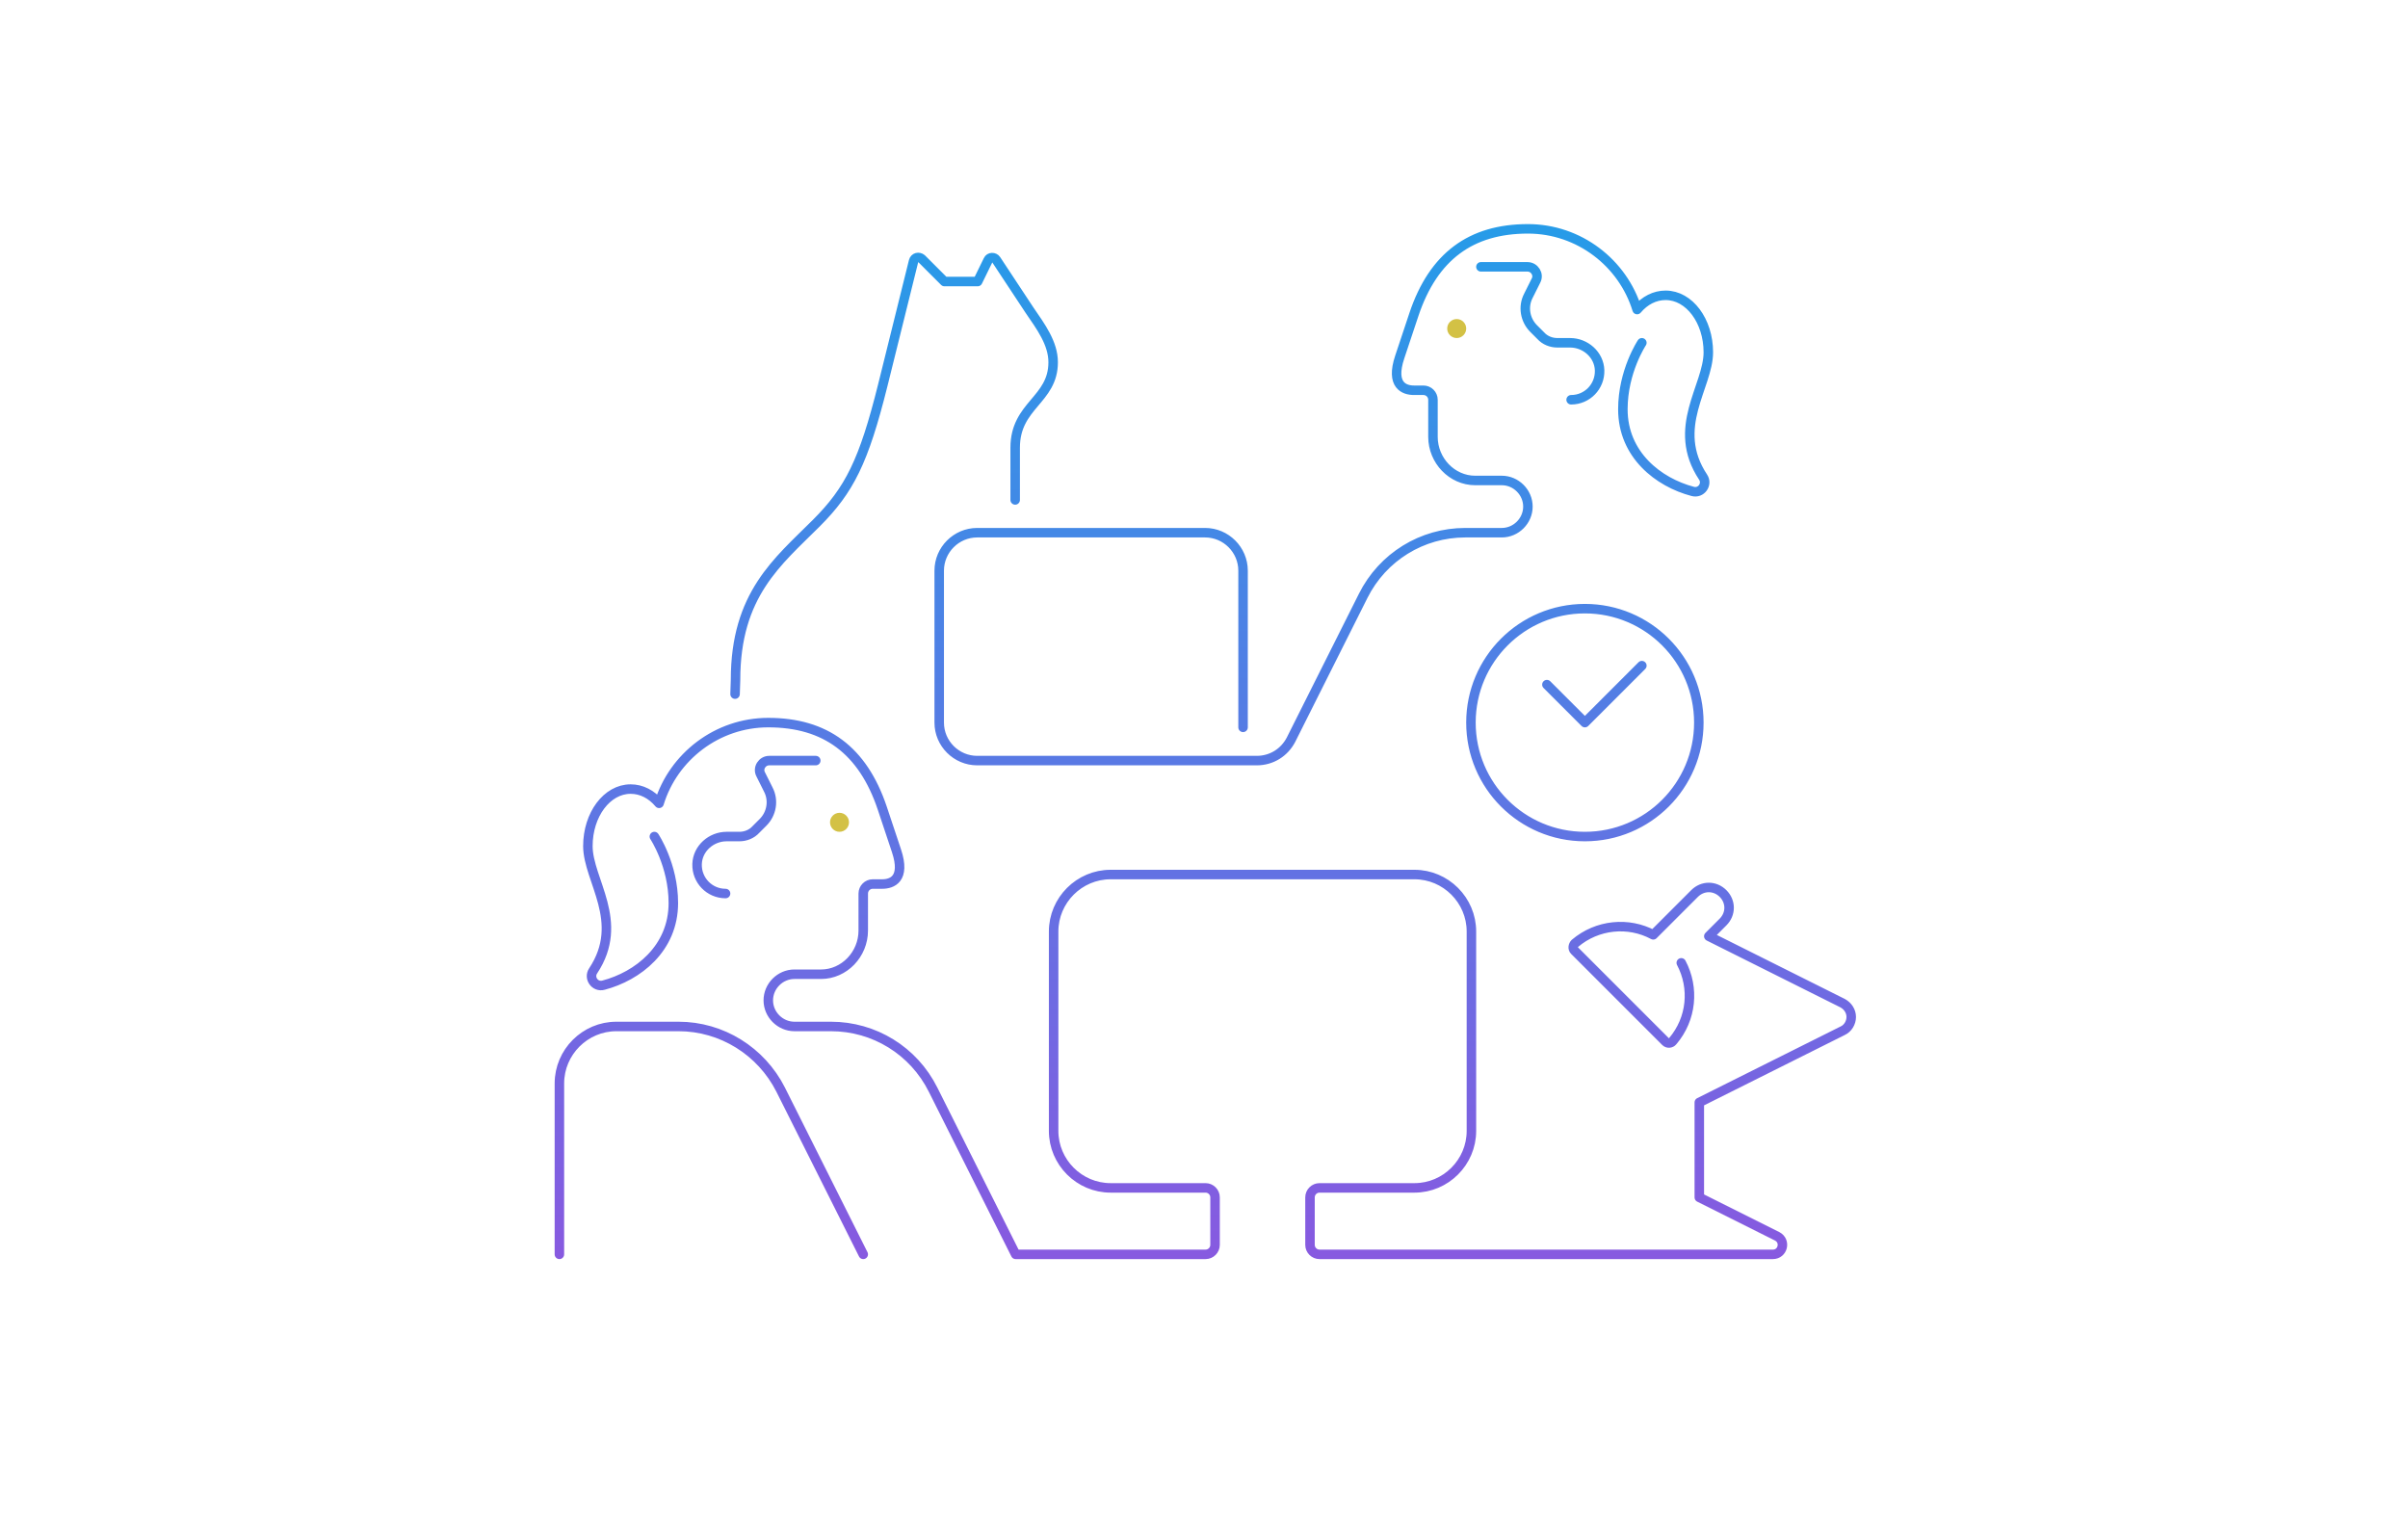 <svg width="634" height="400" viewBox="0 0 634 400" fill="none" xmlns="http://www.w3.org/2000/svg">
<path d="M191.034 235.25C186.784 235.25 183.409 231.75 183.534 227.5C183.659 223.375 187.284 220.25 191.284 220.25H194.659C196.284 220.25 197.909 219.625 199.034 218.375L200.909 216.5C203.159 214.25 203.784 210.75 202.284 207.875L200.284 203.875C199.409 202.25 200.659 200.25 202.534 200.25H214.784M172.284 220.25C172.284 220.25 177.284 227.75 177.284 237.75C177.284 249.75 167.909 257 158.909 259.375C156.659 260 154.909 257.5 156.159 255.625C164.784 242.625 154.784 231.75 154.784 222.75C154.784 214.5 159.784 207.75 166.034 207.75C168.909 207.75 171.534 209.125 173.534 211.5C177.284 199.25 188.784 190.25 202.284 190.25C217.284 190.25 227.159 197.5 232.284 212.75L236.034 224C238.534 231.5 234.784 232.75 232.284 232.75H229.784C228.409 232.75 227.284 233.875 227.284 235.25V245C227.284 251.25 222.284 256.5 216.159 256.5H209.159C205.409 256.5 202.284 259.625 202.284 263.375C202.284 267.125 205.409 270.25 209.159 270.25H218.784C230.159 270.25 240.534 276.625 245.659 286.875L267.409 330.25H317.409C318.784 330.25 319.909 329.125 319.909 327.75V315.25C319.909 313.875 318.784 312.75 317.409 312.75H292.409C284.159 312.75 277.409 306 277.409 297.75V245.25C277.409 237 284.159 230.25 292.409 230.25H372.409C380.659 230.25 387.409 237 387.409 245.25V297.75C387.409 306 380.659 312.75 372.409 312.75H347.409C346.034 312.75 344.909 313.875 344.909 315.25V327.75C344.909 329.125 346.034 330.25 347.409 330.25H466.784C469.409 330.25 470.284 326.75 467.909 325.5L447.409 315.25V290.25L485.159 271.375C486.534 270.75 487.409 269.25 487.409 267.75C487.409 266.25 486.534 264.875 485.159 264.125L449.909 246.5L453.659 242.75C455.784 240.625 455.784 237.375 453.659 235.25C451.534 233.125 448.284 233.125 446.159 235.25L435.284 246.125C428.784 242.625 420.534 243.375 414.659 248.375C414.159 248.875 414.034 249.75 414.534 250.25L438.534 274.25C439.034 274.75 439.909 274.75 440.409 274.125C445.409 268.25 446.159 260.125 442.659 253.5M227.284 330.25L205.534 286.875C200.409 276.75 190.034 270.25 178.659 270.25H162.284C154.034 270.25 147.284 277 147.284 285.25V330.25M413.659 105.25C417.909 105.25 421.284 101.75 421.159 97.5C421.034 93.375 417.409 90.25 413.409 90.25H410.034C408.409 90.25 406.784 89.625 405.659 88.375L403.784 86.5C401.534 84.25 400.909 80.75 402.409 77.875L404.409 73.875C405.284 72.25 404.034 70.25 402.159 70.25H389.909M432.284 90.25C432.284 90.25 427.284 97.75 427.284 107.75C427.284 119.75 436.659 127 445.659 129.375C447.909 130 449.659 127.5 448.409 125.625C439.784 112.625 449.784 101.75 449.784 92.75C449.784 84.5 444.784 77.75 438.534 77.75C435.659 77.75 433.034 79.125 431.034 81.5C427.284 69.25 415.784 60.25 402.284 60.25C387.284 60.25 377.409 67.5 372.284 82.75L368.534 94C366.034 101.5 369.784 102.75 372.284 102.75H374.784C376.159 102.75 377.284 103.875 377.284 105.25V115C377.284 121.25 382.284 126.5 388.409 126.5H395.409C399.159 126.5 402.284 129.625 402.284 133.375C402.284 137.125 399.159 140.25 395.409 140.25H385.784C374.409 140.25 364.034 146.625 358.909 156.875L339.909 194.75C338.159 198.125 334.784 200.25 330.909 200.25H257.284C251.784 200.25 247.284 195.75 247.284 190.25V150.25C247.284 144.75 251.784 140.25 257.284 140.25H317.284C322.784 140.25 327.284 144.75 327.284 150.25V191.5M407.284 180.25L417.284 190.25L432.284 175.25M193.534 182.75L193.659 179C193.659 156.5 204.784 147.875 214.909 137.75C223.659 129 227.409 121.5 232.409 101.5L240.534 68.75C240.784 67.75 241.909 67.5 242.659 68.125L248.659 74.125H257.409L260.159 68.5C260.534 67.625 261.784 67.625 262.284 68.375L271.034 81.625C274.034 86 277.284 90.375 277.284 95.375C277.284 105.375 267.284 106.625 267.284 117.875V131.625M447.284 190.25C447.284 206.819 433.853 220.25 417.284 220.25C400.716 220.25 387.284 206.819 387.284 190.25C387.284 173.681 400.716 160.25 417.284 160.25C433.853 160.25 447.284 173.681 447.284 190.25Z" stroke="url(#paint0_linear_1254_45052)" stroke-width="2.5" stroke-miterlimit="10" stroke-linecap="round" stroke-linejoin="round"/>
<path d="M221.034 219C222.415 219 223.534 217.881 223.534 216.5C223.534 215.119 222.415 214 221.034 214C219.654 214 218.534 215.119 218.534 216.5C218.534 217.881 219.654 219 221.034 219Z" fill="#D3C145"/>
<path d="M383.534 89C384.915 89 386.034 87.881 386.034 86.5C386.034 85.119 384.915 84 383.534 84C382.154 84 381.034 85.119 381.034 86.5C381.034 87.881 382.154 89 383.534 89Z" fill="#D3C145"/>
<defs>
<linearGradient id="paint0_linear_1254_45052" x1="317.347" y1="60.25" x2="317.347" y2="330.25" gradientUnits="userSpaceOnUse">
<stop stop-color="#279BE8"/>
<stop offset="1" stop-color="#875AE0"/>
</linearGradient>
</defs>
</svg>

